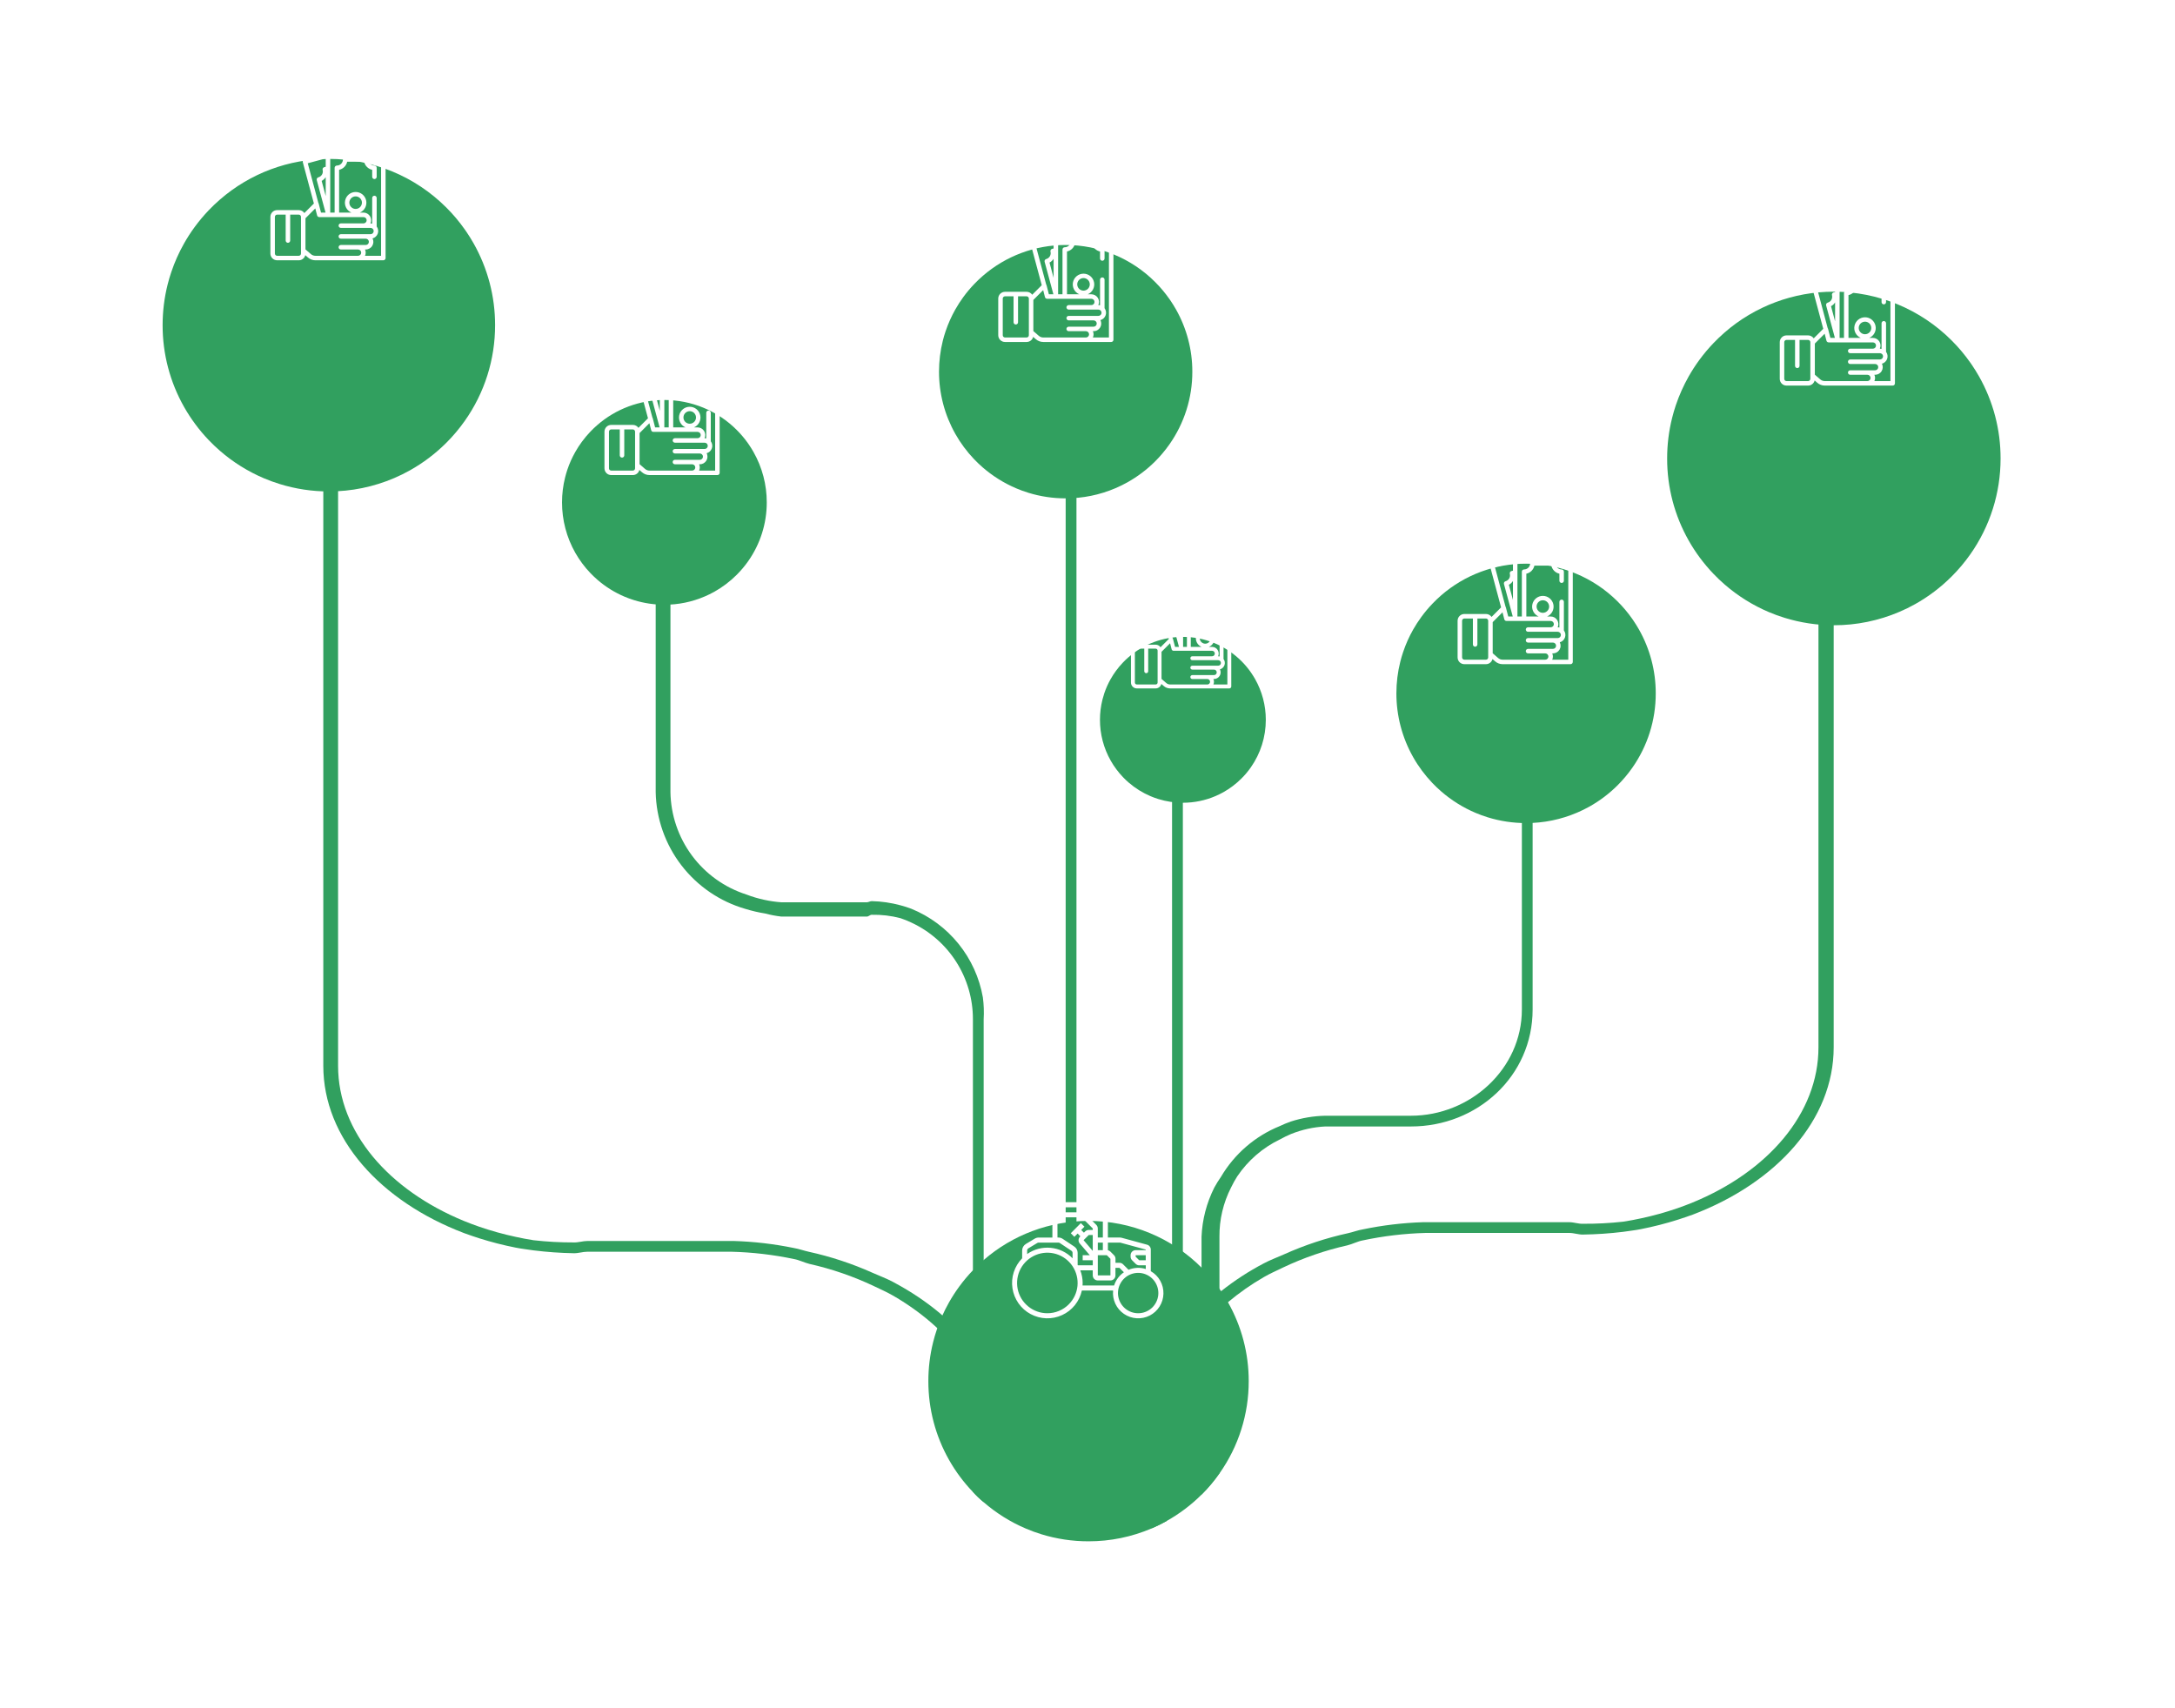 <svg width="107" height="84" viewBox="0 0 107 84" fill="none" xmlns="http://www.w3.org/2000/svg">
<g filter="url(#filter0_d)">
<path d="M52.957 15.725H52.426V59.094H52.957V15.725Z" fill="#31A05F"/>
</g>
<g filter="url(#filter1_d)">
<path d="M58.191 33.532H57.66V61.783H58.191V33.532Z" fill="#31A05F"/>
</g>
<path d="M58.077 34.199C58.363 34.199 58.638 34.086 58.84 33.883C59.042 33.681 59.156 33.407 59.156 33.12C59.156 32.834 59.042 32.56 58.84 32.358C58.638 32.156 58.363 32.042 58.077 32.042C57.791 32.042 57.517 32.156 57.315 32.358C57.113 32.56 56.999 32.835 56.999 33.12C56.999 33.262 57.027 33.402 57.081 33.533C57.135 33.664 57.215 33.783 57.315 33.883C57.415 33.983 57.534 34.063 57.665 34.117C57.795 34.171 57.936 34.199 58.077 34.199V34.199Z" fill="#31A05F"/>
<g filter="url(#filter2_d)">
<path d="M49.449 66.922V69.493C49.207 69.414 48.965 69.324 48.722 69.222V66.922C48.722 64.163 46.88 61.693 44.147 60.04C44.074 59.996 44.001 59.952 43.925 59.91C43.642 59.746 43.293 59.589 42.986 59.444C41.975 58.965 40.913 58.6 39.822 58.355C39.577 58.296 39.316 58.161 39.069 58.117C38.05 57.902 37.014 57.781 35.973 57.755H28.9C28.672 57.755 28.447 57.835 28.225 57.829C27.565 57.817 26.906 57.771 26.251 57.689C25.952 57.642 25.66 57.613 25.367 57.553C24.762 57.434 24.165 57.281 23.577 57.095C23.329 57.012 23.073 56.932 22.832 56.84C18.721 55.276 15.905 52.177 15.905 48.61V18.601L16.632 18.249V48.611C16.632 51.874 19.137 54.728 22.827 56.243C23.068 56.343 23.32 56.435 23.57 56.523C24.157 56.725 24.756 56.893 25.364 57.023C25.653 57.088 25.951 57.143 26.25 57.19C26.905 57.264 27.565 57.3 28.224 57.298C28.449 57.307 28.675 57.227 28.899 57.227H36.103C37.095 57.257 38.082 57.373 39.054 57.572C39.305 57.614 39.549 57.705 39.793 57.758C40.872 57.995 41.923 58.342 42.931 58.794C43.233 58.928 43.635 59.082 43.922 59.235C44.055 59.305 44.182 59.376 44.311 59.45C47.386 61.195 49.449 63.902 49.449 66.922Z" fill="#31A05F"/>
</g>
<g filter="url(#filter3_d)">
<path d="M90.209 20.89V47.699C90.209 51.266 87.39 54.364 83.279 55.929C83.037 56.021 82.776 56.101 82.529 56.184C81.941 56.37 81.344 56.522 80.739 56.641C80.445 56.702 80.154 56.73 79.855 56.776C79.2 56.857 78.541 56.901 77.881 56.911C77.66 56.918 77.435 56.831 77.206 56.831H70.135C69.093 56.859 68.057 56.982 67.038 57.199C66.791 57.243 66.53 57.383 66.286 57.441C65.194 57.687 64.133 58.052 63.122 58.531C62.816 58.678 62.468 58.834 62.185 58.998C61.558 59.359 60.964 59.774 60.41 60.239C58.557 61.803 57.394 63.816 57.394 66.01V71.001C57.152 71.137 56.902 71.259 56.645 71.366V66.01C56.645 63.596 57.969 61.381 60.069 59.698C60.728 59.174 61.436 58.713 62.182 58.323C62.468 58.17 62.872 58.016 63.174 57.882C64.181 57.429 65.233 57.082 66.311 56.845C66.556 56.792 66.8 56.696 67.051 56.655C68.023 56.453 69.01 56.335 70.002 56.303H77.206C77.43 56.303 77.656 56.391 77.881 56.38C78.54 56.384 79.2 56.35 79.855 56.277C80.154 56.23 80.451 56.176 80.741 56.111C81.348 55.981 81.947 55.815 82.534 55.612C82.785 55.524 83.03 55.432 83.271 55.333C86.962 53.817 89.46 50.963 89.46 47.701V20.89H90.209Z" fill="#31A05F"/>
</g>
<g filter="url(#filter4_d)">
<path d="M75.398 31.586V45.841C75.398 49.113 72.683 51.594 69.411 51.594H65.198C64.619 51.623 64.05 51.749 63.513 51.965C63.331 52.041 63.154 52.127 62.982 52.223C62.125 52.633 61.394 53.264 60.864 54.053C60.754 54.226 60.654 54.407 60.565 54.592C60.181 55.343 59.983 56.175 59.991 57.017V68.651C59.73 69.028 59.435 69.38 59.11 69.702V57.018C59.144 56.178 59.358 55.355 59.736 54.604C59.835 54.422 59.944 54.245 60.063 54.076C60.727 52.948 61.743 52.069 62.955 51.577C63.133 51.492 63.314 51.417 63.499 51.352C64.048 51.174 64.62 51.078 65.197 51.066H69.41C72.331 51.066 74.869 48.764 74.869 45.842V31.586H75.398Z" fill="#31A05F"/>
</g>
<path d="M76.148 31.362C76.148 31.648 76.034 31.922 75.832 32.124C75.63 32.327 75.356 32.44 75.07 32.44C74.928 32.44 74.788 32.412 74.657 32.358C74.526 32.304 74.407 32.224 74.307 32.124C74.207 32.024 74.127 31.905 74.073 31.775C74.019 31.644 73.991 31.503 73.991 31.362C73.991 31.22 74.019 31.08 74.073 30.949C74.127 30.818 74.207 30.699 74.307 30.599C74.407 30.499 74.526 30.42 74.657 30.365C74.788 30.311 74.928 30.283 75.07 30.283C75.211 30.283 75.352 30.311 75.483 30.365C75.613 30.42 75.732 30.499 75.832 30.599C75.933 30.699 76.012 30.818 76.066 30.949C76.12 31.08 76.148 31.22 76.148 31.362V31.362Z" fill="#31A05F"/>
<g filter="url(#filter5_d)">
<path d="M48.392 46.319V70.075C48.201 69.922 48.024 69.753 47.863 69.569V46.319C47.865 45.318 47.579 44.337 47.04 43.493C46.502 42.65 45.732 41.978 44.823 41.559C44.653 41.478 44.479 41.408 44.301 41.349C43.84 41.227 43.364 41.171 42.887 41.181C42.806 41.177 42.729 41.269 42.648 41.269H38.435C38.167 41.238 37.903 41.187 37.642 41.118C37.315 41.066 36.991 40.99 36.674 40.893C35.42 40.532 34.315 39.779 33.52 38.745C32.725 37.71 32.282 36.448 32.257 35.144V21.242H32.983V35.145C33 36.27 33.37 37.362 34.04 38.266C34.711 39.171 35.648 39.841 36.72 40.184C37.007 40.295 37.303 40.382 37.604 40.446C37.877 40.506 38.154 40.546 38.433 40.566H42.646C42.727 40.566 42.808 40.508 42.889 40.51C43.367 40.521 43.843 40.59 44.305 40.716C44.484 40.763 44.661 40.819 44.833 40.885C45.741 41.255 46.541 41.848 47.156 42.611C47.772 43.374 48.184 44.28 48.353 45.245C48.4 45.601 48.413 45.961 48.392 46.319V46.319Z" fill="#31A05F"/>
</g>
<path d="M31.722 20.995C31.722 21.281 31.835 21.556 32.038 21.758C32.24 21.96 32.514 22.074 32.8 22.074C32.942 22.074 33.082 22.046 33.213 21.992C33.344 21.938 33.463 21.858 33.563 21.758C33.663 21.658 33.742 21.539 33.797 21.408C33.851 21.277 33.879 21.137 33.879 20.995C33.879 20.854 33.851 20.713 33.797 20.582C33.742 20.451 33.663 20.333 33.563 20.232C33.463 20.132 33.344 20.053 33.213 19.999C33.082 19.944 32.942 19.916 32.8 19.916C32.658 19.916 32.518 19.945 32.387 19.999C32.256 20.053 32.138 20.132 32.037 20.233C31.937 20.333 31.858 20.452 31.804 20.582C31.75 20.713 31.722 20.854 31.722 20.995V20.995Z" fill="#31A05F"/>
<g filter="url(#filter6_d)">
<path d="M61.431 64.12C61.434 65.741 60.934 67.324 60 68.65C59.736 69.025 59.439 69.377 59.114 69.701C58.603 70.211 58.023 70.648 57.393 71.001C57.153 71.136 56.906 71.257 56.653 71.366C55.673 71.786 54.617 72.001 53.551 72C52.761 72.001 51.975 71.883 51.22 71.65C50.969 71.572 50.721 71.482 50.48 71.379C49.719 71.057 49.014 70.617 48.39 70.075C48.205 69.915 48.028 69.746 47.859 69.569C47.631 69.331 47.418 69.079 47.222 68.815C47.028 68.555 46.851 68.282 46.691 68C46.02 66.817 45.669 65.48 45.671 64.121C45.67 63.472 45.75 62.827 45.907 62.198C45.957 61.997 46.015 61.8 46.08 61.607C46.239 61.136 46.441 60.681 46.686 60.249C46.839 59.978 47.008 59.717 47.192 59.466C47.397 59.187 47.619 58.922 47.859 58.672C48.028 58.495 48.205 58.327 48.39 58.165C49.821 56.921 51.655 56.238 53.551 56.24C54.584 56.239 55.607 56.441 56.562 56.836C57.516 57.23 58.384 57.809 59.114 58.54C59.439 58.864 59.736 59.215 60 59.591C60.025 59.627 60.05 59.663 60.074 59.699C60.193 59.875 60.306 60.055 60.41 60.24C61.081 61.423 61.433 62.76 61.431 64.12V64.12Z" fill="#31A05F"/>
</g>
<g filter="url(#filter7_d)">
<path d="M24.356 12.178C24.358 13.861 23.84 15.504 22.87 16.879C22.596 17.269 22.289 17.634 21.951 17.97C21.42 18.499 20.82 18.953 20.165 19.32C19.916 19.459 19.66 19.586 19.397 19.698C18.38 20.134 17.285 20.358 16.178 20.357C15.358 20.357 14.542 20.235 13.759 19.992C13.498 19.912 13.241 19.818 12.99 19.712C12.201 19.377 11.469 18.921 10.822 18.359C10.63 18.192 10.446 18.017 10.27 17.833C10.034 17.587 9.813 17.325 9.61 17.051C9.409 16.78 9.224 16.498 9.058 16.205C8.362 14.977 7.998 13.59 8 12.178C8 11.506 8.082 10.835 8.245 10.183C8.297 9.975 8.357 9.771 8.425 9.57C8.589 9.081 8.8 8.609 9.053 8.161C9.212 7.88 9.387 7.608 9.578 7.348C9.791 7.058 10.022 6.783 10.27 6.523C10.447 6.339 10.63 6.164 10.822 5.998C12.307 4.707 14.21 3.997 16.178 4C17.25 3.999 18.312 4.209 19.302 4.618C20.293 5.028 21.193 5.629 21.951 6.386C22.289 6.722 22.596 7.087 22.87 7.477C22.896 7.514 22.922 7.552 22.948 7.589C23.072 7.771 23.188 7.959 23.297 8.151C23.993 9.379 24.358 10.767 24.356 12.178V12.178Z" fill="#31A05F"/>
</g>
<g filter="url(#filter8_d)">
<path d="M98.419 18.737C98.421 20.425 97.901 22.072 96.929 23.451C96.654 23.842 96.346 24.208 96.007 24.545C95.475 25.076 94.873 25.532 94.217 25.899C93.967 26.039 93.71 26.166 93.446 26.278C92.426 26.715 91.328 26.94 90.218 26.939C89.395 26.939 88.578 26.816 87.792 26.573C87.53 26.493 87.273 26.399 87.021 26.292C86.229 25.956 85.495 25.498 84.846 24.935C84.653 24.768 84.469 24.592 84.293 24.408C84.056 24.161 83.835 23.898 83.63 23.623C83.428 23.352 83.244 23.069 83.077 22.774C82.379 21.543 82.013 20.152 82.016 18.736C82.015 18.061 82.098 17.389 82.262 16.735C82.314 16.526 82.374 16.321 82.442 16.118C82.607 15.629 82.818 15.156 83.072 14.706C83.231 14.424 83.407 14.152 83.599 13.89C83.811 13.6 84.043 13.324 84.293 13.063C84.469 12.879 84.653 12.703 84.846 12.535C86.335 11.24 88.243 10.529 90.217 10.531C91.292 10.53 92.357 10.741 93.35 11.151C94.344 11.562 95.247 12.165 96.007 12.925C96.346 13.262 96.654 13.628 96.929 14.019C96.955 14.056 96.981 14.093 97.007 14.131C97.131 14.314 97.248 14.502 97.357 14.694C98.056 15.927 98.422 17.32 98.419 18.737Z" fill="#31A05F"/>
</g>
<g filter="url(#filter9_d)">
<path d="M81.455 30.292C81.457 31.605 81.052 32.885 80.296 33.958C80.082 34.262 79.843 34.547 79.579 34.81C79.165 35.223 78.697 35.577 78.186 35.863C77.992 35.971 77.792 36.069 77.587 36.156C76.793 36.496 75.939 36.671 75.075 36.67C74.436 36.67 73.799 36.575 73.188 36.386C72.985 36.323 72.785 36.25 72.589 36.167C71.973 35.906 71.403 35.549 70.897 35.11C70.748 34.98 70.604 34.844 70.467 34.7C70.283 34.507 70.111 34.303 69.952 34.089C69.795 33.878 69.651 33.658 69.522 33.429C68.979 32.471 68.695 31.389 68.696 30.289C68.696 29.764 68.76 29.242 68.888 28.733C68.928 28.571 68.975 28.412 69.028 28.255C69.156 27.874 69.32 27.506 69.518 27.156C69.642 26.937 69.78 26.725 69.929 26.522C70.095 26.296 70.275 26.081 70.469 25.879C70.606 25.736 70.749 25.599 70.899 25.468C72.058 24.461 73.542 23.907 75.077 23.91C75.913 23.908 76.741 24.072 77.514 24.392C78.287 24.711 78.989 25.18 79.581 25.771C79.844 26.033 80.084 26.318 80.297 26.622C80.317 26.652 80.338 26.681 80.357 26.71C80.454 26.852 80.545 26.999 80.63 27.148C81.173 28.107 81.457 29.19 81.455 30.292Z" fill="#31A05F"/>
</g>
<g filter="url(#filter10_d)">
<path d="M62.272 31.59C62.273 32.43 62.014 33.249 61.531 33.935C61.394 34.13 61.241 34.312 61.072 34.479C60.808 34.743 60.508 34.97 60.182 35.153C60.057 35.222 59.929 35.285 59.799 35.341C59.291 35.559 58.745 35.67 58.193 35.67C57.783 35.67 57.377 35.609 56.986 35.488C56.856 35.448 56.728 35.401 56.603 35.348C56.209 35.181 55.844 34.953 55.521 34.673C55.425 34.59 55.334 34.503 55.246 34.411C55.128 34.288 55.018 34.157 54.917 34.021C54.816 33.886 54.724 33.745 54.642 33.599C54.294 32.986 54.112 32.294 54.113 31.59C54.113 31.255 54.154 30.92 54.236 30.595C54.262 30.491 54.292 30.389 54.325 30.289C54.407 30.045 54.512 29.81 54.639 29.586C54.718 29.446 54.806 29.31 54.901 29.181C55.007 29.036 55.122 28.899 55.246 28.77C55.333 28.678 55.425 28.591 55.521 28.508C56.262 27.864 57.21 27.51 58.192 27.511C58.726 27.511 59.256 27.615 59.75 27.82C60.244 28.024 60.693 28.324 61.072 28.702C61.24 28.869 61.393 29.051 61.53 29.246C61.543 29.264 61.556 29.283 61.568 29.302C61.63 29.392 61.688 29.486 61.743 29.582C62.09 30.194 62.273 30.886 62.272 31.59V31.59Z" fill="#31A05F"/>
</g>
<g filter="url(#filter11_d)">
<path d="M37.721 20.894C37.723 21.93 37.403 22.941 36.806 23.789C36.637 24.029 36.448 24.253 36.24 24.46C35.913 24.786 35.544 25.066 35.141 25.292C34.987 25.378 34.829 25.455 34.667 25.524C34.041 25.793 33.366 25.931 32.685 25.93C32.18 25.93 31.678 25.854 31.195 25.705C31.035 25.656 30.877 25.598 30.722 25.532C30.236 25.326 29.786 25.045 29.387 24.699C29.27 24.597 29.157 24.489 29.048 24.376C28.902 24.225 28.766 24.064 28.641 23.895C28.517 23.728 28.404 23.554 28.301 23.374C27.873 22.618 27.648 21.763 27.649 20.894C27.649 20.48 27.7 20.067 27.801 19.666C27.833 19.537 27.87 19.412 27.911 19.288C28.012 18.987 28.142 18.697 28.298 18.421C28.396 18.247 28.503 18.08 28.621 17.92C28.752 17.741 28.894 17.572 29.047 17.412C29.155 17.299 29.268 17.191 29.387 17.089C30.301 16.294 31.473 15.858 32.685 15.859C33.345 15.858 33.999 15.988 34.609 16.24C35.219 16.492 35.773 16.862 36.24 17.329C36.448 17.536 36.637 17.76 36.806 18C36.822 18.023 36.838 18.046 36.853 18.069C36.929 18.181 37.001 18.297 37.068 18.415C37.497 19.171 37.722 20.025 37.721 20.894V20.894Z" fill="#31A05F"/>
</g>
<g filter="url(#filter12_d)">
<path d="M58.657 14.469C58.659 15.751 58.264 17.002 57.525 18.05C57.316 18.346 57.082 18.624 56.825 18.881C56.421 19.283 55.963 19.629 55.465 19.908C55.275 20.014 55.079 20.11 54.879 20.196C54.104 20.528 53.27 20.698 52.426 20.697C51.801 20.698 51.18 20.605 50.583 20.42C50.384 20.359 50.189 20.287 49.998 20.206C49.396 19.951 48.839 19.603 48.345 19.175C48.199 19.048 48.059 18.915 47.925 18.775C47.745 18.587 47.577 18.388 47.422 18.179C47.269 17.972 47.128 17.757 47.002 17.533C46.472 16.598 46.194 15.541 46.195 14.465C46.195 13.953 46.258 13.442 46.382 12.945C46.421 12.787 46.467 12.631 46.519 12.478C46.645 12.105 46.805 11.746 46.998 11.404C47.119 11.19 47.253 10.983 47.398 10.785C47.56 10.564 47.737 10.354 47.926 10.157C48.06 10.017 48.2 9.883 48.347 9.756C49.478 8.773 50.927 8.232 52.426 8.234C53.243 8.233 54.052 8.394 54.807 8.706C55.562 9.018 56.248 9.476 56.825 10.054C57.082 10.31 57.316 10.588 57.525 10.885C57.545 10.913 57.564 10.941 57.584 10.97C57.678 11.109 57.767 11.252 57.85 11.398C58.381 12.334 58.659 13.393 58.657 14.469V14.469Z" fill="#31A05F"/>
</g>
<path d="M18.935 7.169C18.914 7.149 18.887 7.137 18.858 7.137H16.135C16.106 7.137 16.078 7.149 16.057 7.169C16.036 7.19 16.024 7.218 16.024 7.247V7.564L14.975 7.845C14.961 7.849 14.948 7.856 14.937 7.864C14.925 7.873 14.915 7.884 14.908 7.897C14.901 7.909 14.896 7.923 14.894 7.938C14.892 7.952 14.893 7.967 14.897 7.981L15.442 10.01L14.973 10.48C14.942 10.435 14.901 10.399 14.854 10.373C14.806 10.348 14.752 10.335 14.698 10.335H13.634C13.546 10.335 13.461 10.37 13.399 10.432C13.337 10.495 13.302 10.579 13.302 10.668V12.472C13.302 12.56 13.337 12.644 13.399 12.706C13.461 12.768 13.546 12.803 13.634 12.804H14.696C14.77 12.804 14.842 12.779 14.901 12.733C14.96 12.688 15.001 12.624 15.019 12.552L15.15 12.666C15.252 12.755 15.382 12.804 15.517 12.804H18.858C18.887 12.804 18.915 12.792 18.936 12.771C18.957 12.751 18.969 12.722 18.969 12.693V7.247C18.968 7.233 18.965 7.218 18.959 7.205C18.954 7.191 18.945 7.179 18.935 7.169V7.169ZM14.807 12.472C14.807 12.501 14.795 12.529 14.775 12.55C14.754 12.571 14.726 12.582 14.696 12.582H13.634C13.604 12.582 13.576 12.571 13.556 12.55C13.535 12.529 13.523 12.501 13.523 12.472V10.668C13.523 10.638 13.535 10.61 13.556 10.589C13.576 10.569 13.604 10.557 13.634 10.557H14.054V11.833C14.054 11.862 14.066 11.89 14.087 11.911C14.107 11.932 14.136 11.943 14.165 11.943C14.194 11.943 14.222 11.932 14.243 11.911C14.264 11.89 14.276 11.862 14.276 11.833V10.557H14.696C14.726 10.557 14.754 10.569 14.775 10.589C14.795 10.61 14.807 10.638 14.807 10.668V12.472ZM15.14 8.031L16.024 7.793V8.204L15.95 8.223C15.936 8.227 15.923 8.233 15.912 8.242C15.9 8.251 15.89 8.262 15.883 8.274C15.876 8.287 15.871 8.301 15.869 8.315C15.867 8.33 15.868 8.344 15.872 8.358C15.892 8.435 15.882 8.516 15.842 8.584C15.803 8.653 15.738 8.703 15.661 8.723C15.647 8.727 15.634 8.734 15.622 8.743C15.611 8.752 15.601 8.763 15.594 8.775C15.587 8.788 15.582 8.802 15.58 8.816C15.578 8.831 15.579 8.845 15.583 8.859L16.015 10.457H15.792L15.677 10.009C15.673 9.995 15.667 9.982 15.659 9.971L15.14 8.031ZM16.024 8.711V9.645L15.824 8.898C15.906 8.855 15.976 8.79 16.024 8.711V8.711ZM17.614 12.582H15.517C15.435 12.582 15.357 12.553 15.296 12.5L15.028 12.267V10.736L15.511 10.253L15.6 10.595C15.606 10.619 15.619 10.64 15.639 10.655C15.658 10.671 15.682 10.679 15.707 10.679H17.883C17.924 10.679 17.963 10.695 17.992 10.724C18.021 10.753 18.038 10.793 18.038 10.834C18.038 10.875 18.021 10.914 17.992 10.943C17.963 10.972 17.924 10.989 17.883 10.989H16.767C16.738 10.989 16.71 11 16.689 11.021C16.668 11.042 16.657 11.07 16.657 11.099C16.657 11.129 16.668 11.157 16.689 11.178C16.71 11.198 16.738 11.21 16.767 11.21H18.229C18.27 11.21 18.309 11.226 18.338 11.255C18.367 11.284 18.384 11.324 18.384 11.365C18.384 11.406 18.367 11.445 18.338 11.475C18.309 11.504 18.27 11.52 18.229 11.52H16.767C16.738 11.52 16.71 11.531 16.689 11.552C16.668 11.573 16.657 11.601 16.657 11.63C16.657 11.66 16.668 11.688 16.689 11.709C16.71 11.729 16.738 11.741 16.767 11.741H17.992C18.033 11.741 18.073 11.758 18.102 11.787C18.131 11.816 18.147 11.855 18.147 11.896C18.147 11.937 18.131 11.977 18.102 12.006C18.073 12.035 18.033 12.051 17.992 12.051H16.767C16.738 12.051 16.71 12.063 16.689 12.084C16.668 12.104 16.657 12.132 16.657 12.162C16.657 12.191 16.668 12.219 16.689 12.24C16.71 12.261 16.738 12.272 16.767 12.272H17.614C17.655 12.272 17.695 12.289 17.724 12.318C17.753 12.347 17.769 12.386 17.769 12.427C17.769 12.469 17.753 12.508 17.724 12.537C17.695 12.566 17.655 12.582 17.614 12.582V12.582ZM18.747 12.582H17.957C17.98 12.534 17.991 12.481 17.991 12.427C17.991 12.374 17.98 12.321 17.957 12.272H17.992C18.056 12.273 18.119 12.256 18.175 12.225C18.232 12.194 18.279 12.149 18.312 12.094C18.346 12.039 18.365 11.977 18.368 11.913C18.371 11.849 18.357 11.785 18.328 11.728C18.387 11.711 18.442 11.681 18.486 11.639C18.531 11.598 18.565 11.546 18.585 11.488C18.605 11.43 18.61 11.368 18.601 11.307C18.591 11.247 18.567 11.19 18.531 11.141V9.738C18.531 9.709 18.519 9.681 18.498 9.66C18.478 9.639 18.45 9.627 18.42 9.627C18.391 9.627 18.363 9.639 18.342 9.66C18.321 9.681 18.31 9.709 18.31 9.738V10.998C18.283 10.992 18.256 10.989 18.229 10.989H18.225C18.251 10.931 18.263 10.868 18.258 10.806C18.253 10.743 18.233 10.682 18.199 10.63C18.165 10.577 18.118 10.533 18.063 10.503C18.008 10.473 17.945 10.457 17.883 10.457H17.704C17.816 10.409 17.908 10.325 17.964 10.217C18.021 10.109 18.038 9.985 18.014 9.866C17.989 9.746 17.924 9.639 17.83 9.562C17.736 9.486 17.618 9.444 17.496 9.444C17.374 9.444 17.256 9.486 17.162 9.562C17.068 9.639 17.003 9.746 16.979 9.866C16.954 9.985 16.972 10.109 17.028 10.217C17.084 10.325 17.176 10.409 17.288 10.457H16.683V8.353C16.78 8.331 16.869 8.283 16.94 8.212C17.01 8.142 17.059 8.053 17.08 7.956H17.913C17.934 8.053 17.983 8.142 18.053 8.212C18.124 8.283 18.212 8.331 18.31 8.353V8.697C18.31 8.712 18.312 8.726 18.318 8.739C18.324 8.753 18.332 8.765 18.342 8.775C18.352 8.786 18.364 8.794 18.378 8.799C18.391 8.805 18.406 8.808 18.42 8.808C18.435 8.808 18.449 8.805 18.463 8.799C18.476 8.794 18.488 8.786 18.498 8.775C18.509 8.765 18.517 8.753 18.523 8.739C18.528 8.726 18.531 8.712 18.531 8.697V8.254C18.531 8.239 18.528 8.225 18.523 8.212C18.517 8.198 18.509 8.186 18.498 8.176C18.488 8.165 18.476 8.157 18.463 8.152C18.449 8.146 18.435 8.143 18.42 8.143C18.341 8.143 18.266 8.112 18.21 8.056C18.154 8 18.123 7.924 18.122 7.845C18.122 7.816 18.111 7.788 18.09 7.767C18.069 7.746 18.041 7.735 18.012 7.735H16.982C16.967 7.735 16.953 7.738 16.939 7.743C16.926 7.749 16.914 7.757 16.903 7.767C16.893 7.777 16.885 7.79 16.879 7.803C16.874 7.816 16.871 7.831 16.871 7.845C16.871 7.924 16.839 8 16.784 8.056C16.728 8.112 16.652 8.143 16.573 8.143C16.558 8.143 16.544 8.146 16.531 8.152C16.517 8.157 16.505 8.165 16.495 8.176C16.485 8.186 16.476 8.198 16.471 8.212C16.465 8.225 16.462 8.239 16.462 8.254V10.457H16.246V7.358H18.748L18.747 12.582ZM17.497 10.277C17.425 10.277 17.356 10.253 17.301 10.207C17.245 10.162 17.207 10.099 17.193 10.029C17.179 9.959 17.19 9.886 17.224 9.823C17.258 9.76 17.312 9.711 17.378 9.683C17.444 9.656 17.517 9.652 17.586 9.673C17.654 9.694 17.713 9.738 17.753 9.797C17.793 9.857 17.811 9.928 17.803 9.999C17.796 10.07 17.765 10.137 17.714 10.187C17.656 10.245 17.578 10.277 17.497 10.277Z" fill="white"/>
<path d="M60.544 28.957C60.527 28.939 60.503 28.928 60.477 28.928H58.106C58.081 28.928 58.056 28.938 58.038 28.956C58.02 28.974 58.01 28.998 58.01 29.024V29.3L57.096 29.545C57.071 29.551 57.05 29.567 57.037 29.589C57.025 29.611 57.021 29.637 57.027 29.662L57.502 31.429L57.093 31.838C57.067 31.8 57.031 31.768 56.989 31.746C56.948 31.724 56.901 31.712 56.854 31.712H55.927C55.85 31.712 55.776 31.743 55.722 31.797C55.668 31.852 55.638 31.925 55.638 32.002V33.574C55.638 33.65 55.668 33.724 55.722 33.778C55.777 33.832 55.85 33.863 55.927 33.863H56.852C56.917 33.863 56.98 33.841 57.031 33.801C57.081 33.762 57.118 33.706 57.133 33.643L57.248 33.743C57.336 33.821 57.45 33.863 57.567 33.863H60.477C60.502 33.863 60.527 33.853 60.545 33.835C60.563 33.817 60.573 33.792 60.573 33.767V29.024C60.573 29.011 60.57 28.998 60.565 28.987C60.56 28.975 60.553 28.964 60.544 28.956L60.544 28.957ZM56.949 33.574C56.949 33.6 56.939 33.624 56.921 33.642C56.903 33.66 56.878 33.67 56.853 33.67H55.927C55.902 33.67 55.877 33.66 55.859 33.642C55.841 33.624 55.831 33.6 55.831 33.574V32.003C55.831 31.977 55.841 31.953 55.859 31.935C55.877 31.917 55.902 31.907 55.927 31.907H56.293V33.018C56.293 33.043 56.303 33.068 56.322 33.086C56.34 33.104 56.364 33.114 56.39 33.114C56.415 33.114 56.44 33.104 56.458 33.086C56.476 33.068 56.486 33.043 56.486 33.018V31.907H56.853C56.878 31.907 56.903 31.917 56.921 31.935C56.939 31.953 56.949 31.977 56.949 32.003V33.574ZM57.239 29.706L58.009 29.5V29.858L57.945 29.875C57.92 29.881 57.899 29.897 57.886 29.919C57.874 29.941 57.87 29.967 57.877 29.992C57.894 30.058 57.885 30.129 57.85 30.189C57.816 30.248 57.759 30.292 57.692 30.31C57.668 30.316 57.647 30.332 57.634 30.354C57.621 30.376 57.618 30.402 57.624 30.427L58 31.819H57.807L57.706 31.429C57.703 31.417 57.698 31.405 57.69 31.395L57.239 29.706ZM58.009 30.299V31.112L57.833 30.461C57.906 30.424 57.966 30.368 58.009 30.299V30.299ZM59.395 33.67H57.567C57.496 33.67 57.428 33.645 57.375 33.598L57.142 33.395V32.062L57.563 31.641L57.639 31.94C57.645 31.96 57.657 31.979 57.674 31.992C57.691 32.005 57.711 32.012 57.733 32.012H59.628C59.664 32.012 59.698 32.026 59.723 32.052C59.748 32.077 59.763 32.111 59.763 32.147C59.763 32.183 59.748 32.217 59.723 32.243C59.698 32.268 59.664 32.282 59.628 32.282H58.656C58.631 32.282 58.606 32.292 58.588 32.31C58.57 32.329 58.56 32.353 58.56 32.379C58.56 32.404 58.57 32.429 58.588 32.447C58.606 32.465 58.631 32.475 58.656 32.475H59.929C59.965 32.475 59.999 32.489 60.025 32.515C60.05 32.54 60.064 32.574 60.064 32.61C60.064 32.646 60.05 32.68 60.025 32.706C59.999 32.731 59.965 32.745 59.929 32.745H58.657C58.631 32.745 58.606 32.755 58.588 32.773C58.57 32.791 58.56 32.816 58.56 32.842C58.56 32.867 58.57 32.892 58.588 32.91C58.606 32.928 58.631 32.938 58.657 32.938H59.723C59.759 32.938 59.794 32.952 59.819 32.977C59.844 33.003 59.858 33.037 59.858 33.073C59.858 33.109 59.844 33.143 59.819 33.168C59.794 33.194 59.759 33.208 59.723 33.208H58.657C58.631 33.208 58.606 33.218 58.588 33.236C58.57 33.254 58.56 33.279 58.56 33.304C58.56 33.33 58.57 33.355 58.588 33.373C58.606 33.391 58.631 33.401 58.657 33.401H59.395C59.431 33.401 59.465 33.415 59.49 33.44C59.516 33.466 59.53 33.5 59.53 33.536C59.53 33.572 59.516 33.606 59.49 33.631C59.465 33.657 59.431 33.671 59.395 33.671V33.67ZM60.381 33.67H59.693C59.712 33.628 59.722 33.582 59.722 33.535C59.722 33.489 59.712 33.443 59.693 33.401H59.722C59.778 33.401 59.833 33.386 59.882 33.359C59.931 33.332 59.972 33.293 60.002 33.245C60.031 33.198 60.048 33.143 60.05 33.087C60.053 33.032 60.041 32.976 60.016 32.926C60.067 32.912 60.114 32.885 60.153 32.849C60.192 32.812 60.221 32.767 60.239 32.717C60.256 32.666 60.261 32.612 60.253 32.56C60.245 32.507 60.224 32.457 60.192 32.415V31.193C60.192 31.168 60.182 31.143 60.164 31.125C60.145 31.107 60.121 31.097 60.095 31.097C60.07 31.097 60.045 31.107 60.027 31.125C60.009 31.143 59.999 31.168 59.999 31.193V32.29C59.976 32.285 59.952 32.283 59.929 32.283H59.926C59.948 32.233 59.958 32.178 59.954 32.123C59.95 32.069 59.932 32.016 59.902 31.97C59.873 31.924 59.832 31.886 59.784 31.86C59.736 31.834 59.682 31.82 59.627 31.82H59.472C59.57 31.778 59.65 31.704 59.699 31.61C59.748 31.516 59.763 31.408 59.742 31.305C59.721 31.201 59.664 31.107 59.582 31.04C59.5 30.973 59.397 30.937 59.291 30.937C59.185 30.937 59.082 30.973 59 31.04C58.918 31.107 58.861 31.201 58.84 31.305C58.819 31.408 58.834 31.516 58.883 31.61C58.932 31.704 59.012 31.778 59.11 31.82H58.581V29.987C58.666 29.968 58.744 29.925 58.805 29.864C58.866 29.803 58.909 29.726 58.927 29.641H59.652C59.671 29.726 59.714 29.803 59.775 29.864C59.836 29.925 59.913 29.968 59.998 29.987V30.287C59.998 30.312 60.008 30.337 60.026 30.355C60.044 30.373 60.069 30.383 60.095 30.383C60.12 30.383 60.145 30.373 60.163 30.355C60.181 30.337 60.191 30.312 60.191 30.287V29.901C60.191 29.875 60.181 29.851 60.163 29.832C60.145 29.814 60.12 29.804 60.095 29.804C60.026 29.804 59.96 29.777 59.911 29.728C59.863 29.68 59.835 29.614 59.835 29.545C59.835 29.532 59.833 29.52 59.828 29.508C59.823 29.496 59.816 29.486 59.807 29.477C59.798 29.468 59.788 29.461 59.776 29.456C59.764 29.451 59.752 29.449 59.739 29.449H58.843C58.83 29.449 58.818 29.451 58.806 29.456C58.794 29.461 58.784 29.468 58.775 29.477C58.766 29.486 58.759 29.496 58.754 29.508C58.749 29.52 58.747 29.532 58.747 29.545C58.746 29.614 58.719 29.68 58.67 29.728C58.622 29.777 58.556 29.804 58.487 29.804C58.462 29.804 58.437 29.814 58.419 29.832C58.401 29.851 58.391 29.875 58.391 29.901V31.819H58.203V29.119H60.381V33.67ZM59.292 31.663C59.23 31.663 59.17 31.641 59.122 31.602C59.073 31.562 59.04 31.508 59.028 31.447C59.016 31.386 59.025 31.322 59.055 31.267C59.084 31.212 59.132 31.169 59.189 31.145C59.247 31.122 59.31 31.119 59.37 31.137C59.43 31.155 59.481 31.193 59.516 31.245C59.55 31.297 59.566 31.359 59.559 31.421C59.553 31.483 59.526 31.54 59.482 31.584C59.431 31.635 59.363 31.663 59.292 31.663L59.292 31.663Z" fill="white"/>
<path d="M93.189 13.332C93.168 13.312 93.141 13.301 93.112 13.3H90.389C90.36 13.3 90.332 13.312 90.311 13.333C90.29 13.353 90.278 13.382 90.278 13.411V13.728L89.229 14.009C89.215 14.012 89.202 14.019 89.19 14.028C89.179 14.037 89.169 14.048 89.162 14.06C89.155 14.073 89.15 14.087 89.148 14.101C89.146 14.116 89.147 14.13 89.151 14.144L89.696 16.174L89.227 16.643C89.196 16.599 89.155 16.562 89.107 16.537C89.06 16.511 89.007 16.498 88.952 16.498H87.888C87.799 16.498 87.715 16.533 87.653 16.596C87.591 16.658 87.556 16.743 87.556 16.831V18.635C87.556 18.723 87.591 18.807 87.653 18.87C87.715 18.932 87.8 18.967 87.888 18.967H88.95C89.024 18.967 89.096 18.942 89.155 18.897C89.213 18.851 89.255 18.787 89.273 18.715L89.404 18.83C89.506 18.918 89.636 18.967 89.771 18.967H93.112C93.141 18.967 93.169 18.955 93.19 18.935C93.211 18.914 93.222 18.886 93.222 18.856V13.411C93.222 13.396 93.219 13.382 93.213 13.368C93.208 13.355 93.199 13.343 93.189 13.332V13.332ZM89.061 18.635C89.061 18.664 89.049 18.692 89.028 18.713C89.008 18.734 88.98 18.746 88.95 18.746H87.888C87.858 18.746 87.83 18.734 87.809 18.713C87.789 18.692 87.777 18.664 87.777 18.635V16.831C87.777 16.802 87.789 16.774 87.809 16.753C87.83 16.732 87.858 16.72 87.888 16.72H88.308V17.996C88.308 18.026 88.32 18.054 88.341 18.074C88.361 18.095 88.389 18.107 88.419 18.107C88.448 18.107 88.476 18.095 88.497 18.074C88.518 18.054 88.529 18.026 88.529 17.996V16.72H88.95C88.98 16.72 89.008 16.732 89.028 16.753C89.049 16.774 89.061 16.802 89.061 16.831V18.635ZM89.394 14.194L90.278 13.957V14.368L90.204 14.386C90.19 14.39 90.177 14.396 90.165 14.405C90.154 14.414 90.144 14.425 90.137 14.438C90.13 14.45 90.125 14.464 90.123 14.479C90.121 14.493 90.122 14.508 90.126 14.522C90.146 14.598 90.135 14.679 90.096 14.748C90.056 14.816 89.991 14.866 89.915 14.887C89.901 14.891 89.888 14.897 89.876 14.906C89.865 14.915 89.855 14.926 89.848 14.939C89.841 14.951 89.836 14.965 89.834 14.98C89.832 14.994 89.833 15.009 89.837 15.023L90.268 16.62H90.046L89.931 16.173C89.927 16.159 89.921 16.145 89.912 16.134L89.394 14.194ZM90.278 14.874V15.808L90.078 15.061C90.16 15.018 90.23 14.954 90.278 14.874V14.874ZM91.868 18.746H89.771C89.689 18.746 89.611 18.716 89.55 18.663L89.282 18.43V16.899L89.765 16.416L89.853 16.759C89.859 16.783 89.873 16.804 89.893 16.819C89.912 16.834 89.936 16.842 89.961 16.842H92.136C92.178 16.842 92.217 16.858 92.246 16.887C92.275 16.917 92.291 16.956 92.291 16.997C92.291 17.038 92.275 17.078 92.246 17.107C92.217 17.136 92.178 17.152 92.136 17.152H91.021C90.992 17.152 90.964 17.164 90.943 17.184C90.922 17.205 90.911 17.233 90.911 17.263C90.911 17.292 90.922 17.32 90.943 17.341C90.964 17.362 90.992 17.373 91.021 17.373H92.483C92.524 17.373 92.563 17.39 92.592 17.419C92.621 17.448 92.638 17.487 92.638 17.528C92.638 17.569 92.621 17.609 92.592 17.638C92.563 17.667 92.524 17.683 92.483 17.683H91.021C90.992 17.683 90.964 17.695 90.943 17.716C90.922 17.736 90.911 17.765 90.911 17.794C90.911 17.823 90.922 17.851 90.943 17.872C90.964 17.893 90.992 17.905 91.021 17.905H92.246C92.287 17.905 92.326 17.921 92.356 17.95C92.385 17.979 92.401 18.018 92.401 18.059C92.401 18.101 92.385 18.14 92.356 18.169C92.326 18.198 92.287 18.215 92.246 18.215H91.021C90.992 18.215 90.964 18.226 90.943 18.247C90.922 18.268 90.911 18.296 90.911 18.325C90.911 18.355 90.922 18.383 90.943 18.403C90.964 18.424 90.992 18.436 91.021 18.436H91.868C91.909 18.436 91.948 18.452 91.978 18.481C92.007 18.51 92.023 18.55 92.023 18.591C92.023 18.632 92.007 18.671 91.978 18.7C91.948 18.729 91.909 18.746 91.868 18.746V18.746ZM93.001 18.746H92.211C92.234 18.697 92.245 18.644 92.245 18.591C92.245 18.537 92.234 18.485 92.211 18.436H92.246C92.31 18.436 92.373 18.419 92.429 18.388C92.485 18.357 92.533 18.312 92.566 18.257C92.6 18.203 92.619 18.14 92.622 18.076C92.625 18.012 92.611 17.948 92.582 17.891C92.641 17.875 92.696 17.845 92.74 17.803C92.785 17.761 92.819 17.709 92.839 17.651C92.859 17.593 92.864 17.531 92.855 17.471C92.845 17.41 92.821 17.353 92.785 17.304V15.902C92.785 15.872 92.773 15.844 92.752 15.823C92.732 15.803 92.704 15.791 92.674 15.791C92.645 15.791 92.617 15.803 92.596 15.823C92.575 15.844 92.564 15.872 92.564 15.902V17.161C92.537 17.155 92.51 17.152 92.483 17.152H92.479C92.505 17.095 92.516 17.032 92.512 16.969C92.507 16.906 92.487 16.846 92.453 16.793C92.419 16.74 92.372 16.697 92.317 16.667C92.261 16.637 92.2 16.621 92.136 16.621H91.958C92.07 16.573 92.162 16.488 92.218 16.38C92.275 16.272 92.292 16.148 92.267 16.029C92.243 15.91 92.178 15.803 92.084 15.726C91.99 15.649 91.872 15.607 91.75 15.607C91.628 15.607 91.51 15.649 91.416 15.726C91.322 15.803 91.257 15.91 91.233 16.029C91.208 16.148 91.225 16.272 91.282 16.38C91.338 16.488 91.43 16.573 91.542 16.621H90.937V14.516C91.034 14.495 91.123 14.446 91.194 14.376C91.264 14.306 91.313 14.216 91.334 14.119H92.167C92.188 14.216 92.237 14.306 92.307 14.376C92.377 14.446 92.466 14.495 92.564 14.516V14.861C92.564 14.875 92.566 14.889 92.572 14.903C92.578 14.916 92.586 14.928 92.596 14.939C92.606 14.949 92.618 14.957 92.632 14.963C92.645 14.968 92.66 14.971 92.674 14.971C92.689 14.971 92.703 14.968 92.717 14.963C92.73 14.957 92.742 14.949 92.752 14.939C92.763 14.928 92.771 14.916 92.776 14.903C92.782 14.889 92.785 14.875 92.785 14.861V14.417C92.785 14.403 92.782 14.388 92.776 14.375C92.771 14.361 92.763 14.349 92.752 14.339C92.742 14.329 92.73 14.321 92.717 14.315C92.703 14.309 92.689 14.307 92.674 14.307C92.595 14.306 92.52 14.275 92.464 14.219C92.408 14.163 92.376 14.088 92.376 14.009C92.376 13.979 92.365 13.951 92.344 13.931C92.323 13.91 92.295 13.898 92.266 13.898H91.236C91.221 13.898 91.207 13.901 91.193 13.906C91.18 13.912 91.168 13.92 91.157 13.931C91.147 13.941 91.139 13.953 91.133 13.966C91.128 13.98 91.125 13.994 91.125 14.009C91.125 14.088 91.093 14.163 91.037 14.219C90.982 14.275 90.906 14.306 90.827 14.307C90.812 14.307 90.798 14.309 90.785 14.315C90.771 14.321 90.759 14.329 90.749 14.339C90.738 14.349 90.73 14.361 90.725 14.375C90.719 14.388 90.716 14.403 90.716 14.417V16.62H90.5V13.522H93.001L93.001 18.746ZM91.751 16.441C91.679 16.441 91.61 16.416 91.555 16.371C91.499 16.326 91.461 16.262 91.447 16.192C91.433 16.122 91.444 16.049 91.478 15.986C91.511 15.923 91.566 15.874 91.632 15.847C91.698 15.819 91.771 15.816 91.84 15.836C91.908 15.857 91.967 15.901 92.007 15.96C92.047 16.02 92.064 16.091 92.057 16.163C92.05 16.234 92.019 16.3 91.968 16.351C91.91 16.408 91.832 16.441 91.751 16.441Z" fill="white"/>
<path d="M35.37 17.735C35.35 17.715 35.322 17.703 35.293 17.703H32.571C32.541 17.703 32.513 17.714 32.492 17.735C32.472 17.756 32.46 17.784 32.46 17.813V18.13L31.411 18.411C31.397 18.415 31.384 18.421 31.372 18.43C31.36 18.439 31.351 18.45 31.343 18.463C31.336 18.475 31.331 18.489 31.33 18.504C31.328 18.518 31.329 18.533 31.332 18.547L31.878 20.576L31.408 21.046C31.378 21.001 31.337 20.964 31.289 20.939C31.241 20.914 31.188 20.901 31.134 20.901H30.069C29.981 20.901 29.897 20.936 29.834 20.998C29.772 21.061 29.737 21.145 29.737 21.233V23.038C29.738 23.125 29.773 23.21 29.835 23.272C29.897 23.334 29.981 23.369 30.069 23.369H31.132C31.206 23.369 31.278 23.345 31.337 23.299C31.395 23.253 31.437 23.189 31.454 23.117L31.586 23.232C31.688 23.321 31.818 23.369 31.953 23.369H35.293C35.323 23.369 35.351 23.358 35.372 23.337C35.392 23.316 35.404 23.288 35.404 23.259V17.813C35.404 17.799 35.401 17.784 35.395 17.771C35.389 17.757 35.381 17.745 35.37 17.735V17.735ZM31.243 23.038C31.243 23.067 31.231 23.095 31.21 23.116C31.189 23.136 31.161 23.148 31.132 23.148H30.069C30.04 23.148 30.012 23.136 29.991 23.116C29.97 23.095 29.959 23.067 29.959 23.038V21.233C29.959 21.204 29.97 21.176 29.991 21.155C30.012 21.134 30.04 21.123 30.069 21.123H30.49V22.399C30.49 22.428 30.502 22.456 30.522 22.477C30.543 22.497 30.571 22.509 30.601 22.509C30.63 22.509 30.658 22.497 30.679 22.477C30.7 22.456 30.711 22.428 30.711 22.399V21.123H31.132C31.161 21.123 31.189 21.134 31.21 21.155C31.231 21.176 31.243 21.204 31.243 21.233V23.038ZM31.575 18.596L32.46 18.359V18.77L32.386 18.789C32.372 18.792 32.359 18.799 32.347 18.808C32.336 18.817 32.326 18.828 32.319 18.84C32.311 18.853 32.306 18.867 32.305 18.881C32.303 18.895 32.304 18.91 32.307 18.924C32.328 19 32.317 19.082 32.278 19.15C32.238 19.219 32.173 19.269 32.097 19.289C32.083 19.293 32.069 19.3 32.058 19.308C32.046 19.317 32.037 19.328 32.029 19.341C32.022 19.354 32.017 19.368 32.016 19.382C32.014 19.396 32.015 19.411 32.019 19.425L32.45 21.023H32.228L32.113 20.575C32.109 20.561 32.103 20.548 32.094 20.536L31.575 18.596ZM32.46 19.277V20.211L32.259 19.464C32.342 19.421 32.411 19.356 32.46 19.277V19.277ZM34.05 23.148H31.952C31.871 23.148 31.793 23.119 31.731 23.065L31.464 22.832V21.302L31.947 20.818L32.035 21.161C32.041 21.185 32.055 21.206 32.074 21.221C32.094 21.236 32.118 21.244 32.142 21.244H34.318C34.359 21.244 34.399 21.261 34.428 21.29C34.457 21.319 34.473 21.358 34.473 21.399C34.473 21.441 34.457 21.48 34.428 21.509C34.399 21.538 34.359 21.555 34.318 21.555H33.203C33.173 21.555 33.145 21.566 33.125 21.587C33.104 21.608 33.092 21.636 33.092 21.665C33.092 21.695 33.104 21.723 33.125 21.743C33.145 21.764 33.173 21.776 33.203 21.776H34.664C34.705 21.776 34.745 21.792 34.774 21.821C34.803 21.85 34.819 21.89 34.819 21.931C34.819 21.972 34.803 22.011 34.774 22.04C34.745 22.069 34.705 22.086 34.664 22.086H33.203C33.173 22.086 33.145 22.097 33.125 22.118C33.104 22.139 33.092 22.167 33.092 22.196C33.092 22.226 33.104 22.254 33.125 22.275C33.145 22.295 33.173 22.307 33.203 22.307H34.428C34.469 22.307 34.508 22.323 34.537 22.352C34.566 22.381 34.583 22.421 34.583 22.462C34.583 22.503 34.566 22.543 34.537 22.572C34.508 22.601 34.469 22.617 34.428 22.617H33.203C33.173 22.617 33.145 22.629 33.125 22.649C33.104 22.67 33.092 22.698 33.092 22.728C33.092 22.757 33.104 22.785 33.125 22.806C33.145 22.826 33.173 22.838 33.203 22.838H34.05C34.091 22.838 34.13 22.855 34.159 22.884C34.188 22.913 34.205 22.952 34.205 22.993C34.205 23.034 34.188 23.074 34.159 23.103C34.13 23.132 34.091 23.148 34.05 23.148V23.148ZM35.182 23.148H34.393C34.415 23.099 34.426 23.047 34.426 22.993C34.426 22.94 34.415 22.887 34.393 22.838H34.428C34.492 22.838 34.555 22.822 34.611 22.791C34.667 22.759 34.714 22.714 34.748 22.66C34.782 22.605 34.801 22.543 34.804 22.479C34.806 22.415 34.793 22.351 34.764 22.294C34.823 22.277 34.877 22.247 34.922 22.205C34.967 22.163 35 22.111 35.02 22.053C35.04 21.996 35.046 21.934 35.036 21.873C35.027 21.813 35.003 21.756 34.967 21.706V20.304C34.967 20.274 34.955 20.246 34.934 20.226C34.913 20.205 34.885 20.193 34.856 20.193C34.827 20.193 34.798 20.205 34.778 20.226C34.757 20.246 34.745 20.274 34.745 20.304V21.563C34.719 21.557 34.692 21.555 34.664 21.555H34.661C34.687 21.497 34.698 21.434 34.694 21.372C34.689 21.309 34.669 21.248 34.635 21.195C34.6 21.142 34.553 21.099 34.498 21.069C34.443 21.039 34.381 21.023 34.318 21.023H34.14C34.252 20.975 34.343 20.89 34.4 20.782C34.456 20.675 34.474 20.551 34.449 20.431C34.425 20.312 34.36 20.205 34.266 20.128C34.171 20.051 34.053 20.009 33.932 20.009C33.81 20.009 33.692 20.051 33.598 20.128C33.503 20.205 33.439 20.312 33.414 20.431C33.39 20.551 33.407 20.675 33.464 20.782C33.52 20.89 33.612 20.975 33.724 21.023H33.119V18.919C33.216 18.897 33.305 18.849 33.375 18.778C33.446 18.708 33.494 18.619 33.516 18.522H34.348C34.37 18.619 34.419 18.708 34.489 18.778C34.559 18.849 34.648 18.897 34.745 18.919V19.263C34.745 19.277 34.748 19.292 34.754 19.305C34.759 19.319 34.767 19.331 34.778 19.341C34.788 19.351 34.8 19.36 34.813 19.365C34.827 19.371 34.841 19.373 34.856 19.373C34.87 19.373 34.885 19.371 34.898 19.365C34.912 19.36 34.924 19.351 34.934 19.341C34.944 19.331 34.953 19.319 34.958 19.305C34.964 19.292 34.967 19.277 34.967 19.263V18.82C34.967 18.805 34.964 18.791 34.958 18.777C34.953 18.764 34.944 18.752 34.934 18.741C34.924 18.731 34.912 18.723 34.898 18.718C34.885 18.712 34.87 18.709 34.856 18.709C34.777 18.709 34.701 18.677 34.645 18.622C34.59 18.566 34.558 18.49 34.558 18.411C34.558 18.382 34.546 18.354 34.526 18.333C34.505 18.312 34.477 18.3 34.447 18.3H33.417C33.403 18.3 33.388 18.303 33.375 18.309C33.361 18.314 33.349 18.323 33.339 18.333C33.329 18.343 33.321 18.355 33.315 18.369C33.309 18.382 33.306 18.397 33.306 18.411C33.306 18.49 33.275 18.566 33.219 18.622C33.163 18.677 33.088 18.709 33.009 18.709C32.994 18.709 32.98 18.712 32.966 18.718C32.953 18.723 32.941 18.731 32.93 18.741C32.92 18.752 32.912 18.764 32.906 18.777C32.901 18.791 32.898 18.805 32.898 18.82V21.023H32.682V17.924H35.183L35.182 23.148ZM33.932 20.843C33.861 20.843 33.791 20.819 33.736 20.773C33.681 20.728 33.643 20.665 33.629 20.595C33.615 20.525 33.626 20.452 33.659 20.389C33.693 20.326 33.748 20.276 33.813 20.249C33.88 20.222 33.953 20.218 34.021 20.239C34.09 20.26 34.149 20.303 34.188 20.363C34.228 20.422 34.246 20.494 34.239 20.565C34.232 20.636 34.2 20.703 34.15 20.753C34.092 20.811 34.014 20.843 33.932 20.843Z" fill="white"/>
<path d="M54.742 11.188C54.722 11.167 54.694 11.156 54.666 11.155H51.943C51.913 11.155 51.885 11.167 51.864 11.188C51.844 11.209 51.832 11.237 51.832 11.266V11.583L50.783 11.864C50.769 11.868 50.756 11.874 50.744 11.883C50.733 11.892 50.723 11.903 50.716 11.915C50.708 11.928 50.704 11.942 50.702 11.956C50.7 11.971 50.701 11.985 50.705 11.999L51.25 14.029L50.78 14.498C50.75 14.454 50.709 14.417 50.661 14.392C50.613 14.367 50.56 14.353 50.506 14.353H49.441C49.353 14.354 49.269 14.389 49.206 14.451C49.144 14.513 49.109 14.598 49.109 14.686V16.49C49.109 16.578 49.145 16.663 49.207 16.725C49.269 16.787 49.353 16.822 49.441 16.822H50.504C50.578 16.822 50.65 16.797 50.709 16.752C50.767 16.706 50.809 16.642 50.827 16.57L50.958 16.685C51.06 16.773 51.19 16.822 51.325 16.822H54.666C54.695 16.822 54.723 16.811 54.744 16.79C54.764 16.769 54.776 16.741 54.776 16.712V11.266C54.776 11.251 54.773 11.237 54.767 11.223C54.761 11.21 54.753 11.198 54.742 11.188V11.188ZM50.615 16.49C50.615 16.52 50.603 16.548 50.582 16.568C50.562 16.589 50.533 16.601 50.504 16.601H49.441C49.412 16.601 49.384 16.589 49.363 16.568C49.342 16.548 49.331 16.52 49.331 16.49V14.686C49.331 14.657 49.342 14.629 49.363 14.608C49.384 14.587 49.412 14.576 49.441 14.575H49.862V15.851C49.862 15.881 49.874 15.909 49.894 15.93C49.915 15.95 49.943 15.962 49.972 15.962C50.002 15.962 50.03 15.95 50.051 15.93C50.072 15.909 50.083 15.881 50.083 15.851V14.575H50.504C50.533 14.576 50.562 14.587 50.582 14.608C50.603 14.629 50.615 14.657 50.615 14.686V16.49ZM50.947 12.049L51.832 11.812V12.223L51.758 12.241C51.744 12.245 51.731 12.252 51.719 12.26C51.708 12.269 51.698 12.28 51.691 12.293C51.683 12.306 51.679 12.319 51.677 12.334C51.675 12.348 51.676 12.363 51.679 12.377C51.7 12.453 51.689 12.535 51.65 12.603C51.61 12.671 51.545 12.722 51.469 12.742C51.455 12.746 51.441 12.752 51.43 12.761C51.419 12.77 51.409 12.781 51.401 12.794C51.394 12.806 51.39 12.82 51.388 12.835C51.386 12.849 51.387 12.864 51.391 12.878L51.822 14.475H51.6L51.485 14.028C51.481 14.014 51.475 14.001 51.466 13.989L50.947 12.049ZM51.832 12.73V13.664L51.631 12.916C51.714 12.873 51.783 12.809 51.832 12.73V12.73ZM53.422 16.601H51.324C51.243 16.601 51.165 16.572 51.103 16.518L50.836 16.285V14.754L51.319 14.271L51.407 14.614C51.413 14.638 51.427 14.659 51.446 14.674C51.466 14.689 51.49 14.697 51.514 14.697H53.69C53.731 14.697 53.771 14.714 53.8 14.743C53.829 14.772 53.845 14.811 53.845 14.852C53.845 14.893 53.829 14.933 53.8 14.962C53.771 14.991 53.731 15.007 53.69 15.007H52.575C52.546 15.007 52.517 15.019 52.497 15.04C52.476 15.06 52.464 15.088 52.464 15.118C52.464 15.147 52.476 15.175 52.497 15.196C52.517 15.217 52.546 15.229 52.575 15.229H54.036C54.077 15.229 54.117 15.245 54.146 15.274C54.175 15.303 54.191 15.342 54.191 15.383C54.191 15.425 54.175 15.464 54.146 15.493C54.117 15.522 54.077 15.538 54.036 15.538H52.575C52.546 15.538 52.517 15.55 52.497 15.571C52.476 15.592 52.464 15.62 52.464 15.649C52.464 15.678 52.476 15.707 52.497 15.727C52.517 15.748 52.546 15.76 52.575 15.76H53.8C53.841 15.76 53.88 15.776 53.909 15.805C53.938 15.834 53.955 15.874 53.955 15.915C53.955 15.956 53.938 15.995 53.909 16.024C53.88 16.053 53.841 16.07 53.8 16.07H52.575C52.546 16.07 52.517 16.081 52.497 16.102C52.476 16.123 52.464 16.151 52.464 16.18C52.464 16.21 52.476 16.238 52.497 16.259C52.517 16.279 52.546 16.291 52.575 16.291H53.422C53.463 16.291 53.502 16.307 53.531 16.336C53.56 16.365 53.577 16.405 53.577 16.446C53.577 16.487 53.56 16.526 53.531 16.555C53.502 16.585 53.463 16.601 53.422 16.601V16.601ZM54.554 16.601H53.765C53.787 16.552 53.799 16.499 53.799 16.446C53.799 16.392 53.787 16.34 53.765 16.291H53.8C53.864 16.291 53.927 16.275 53.983 16.243C54.039 16.212 54.086 16.167 54.12 16.113C54.154 16.058 54.173 15.996 54.176 15.931C54.178 15.867 54.165 15.804 54.136 15.746C54.195 15.73 54.249 15.7 54.294 15.658C54.339 15.616 54.372 15.564 54.392 15.506C54.412 15.448 54.418 15.386 54.408 15.326C54.399 15.266 54.375 15.208 54.339 15.159V13.757C54.339 13.727 54.327 13.699 54.306 13.678C54.285 13.658 54.257 13.646 54.228 13.646C54.199 13.646 54.17 13.658 54.15 13.678C54.129 13.699 54.117 13.727 54.117 13.757V15.016C54.091 15.01 54.064 15.007 54.036 15.007H54.033C54.059 14.95 54.07 14.887 54.066 14.824C54.061 14.761 54.041 14.701 54.007 14.648C53.972 14.595 53.926 14.552 53.87 14.522C53.815 14.492 53.753 14.476 53.69 14.476H53.512C53.624 14.428 53.715 14.343 53.772 14.235C53.828 14.127 53.846 14.003 53.821 13.884C53.797 13.765 53.732 13.658 53.638 13.581C53.543 13.504 53.425 13.462 53.304 13.462C53.182 13.462 53.064 13.504 52.97 13.581C52.876 13.658 52.811 13.765 52.786 13.884C52.762 14.003 52.779 14.127 52.836 14.235C52.892 14.343 52.984 14.428 53.096 14.476H52.491V12.371C52.588 12.35 52.677 12.301 52.747 12.231C52.818 12.161 52.866 12.072 52.888 11.975H53.721C53.742 12.072 53.791 12.161 53.861 12.231C53.931 12.301 54.02 12.35 54.117 12.371V12.716C54.117 12.73 54.12 12.745 54.126 12.758C54.131 12.771 54.139 12.784 54.15 12.794C54.16 12.804 54.172 12.812 54.186 12.818C54.199 12.823 54.213 12.826 54.228 12.826C54.242 12.826 54.257 12.823 54.27 12.818C54.284 12.812 54.296 12.804 54.306 12.794C54.316 12.784 54.325 12.771 54.33 12.758C54.336 12.745 54.339 12.73 54.339 12.716V12.272C54.339 12.258 54.336 12.243 54.33 12.23C54.325 12.217 54.316 12.204 54.306 12.194C54.296 12.184 54.284 12.176 54.27 12.17C54.257 12.165 54.242 12.162 54.228 12.162C54.149 12.162 54.073 12.13 54.017 12.074C53.962 12.018 53.93 11.943 53.93 11.864C53.93 11.835 53.918 11.806 53.898 11.786C53.877 11.765 53.849 11.753 53.819 11.753H52.789C52.775 11.753 52.76 11.756 52.747 11.762C52.733 11.767 52.721 11.775 52.711 11.786C52.701 11.796 52.693 11.808 52.687 11.822C52.681 11.835 52.679 11.849 52.679 11.864C52.678 11.943 52.647 12.018 52.591 12.074C52.535 12.13 52.46 12.162 52.381 12.162C52.366 12.162 52.352 12.165 52.338 12.17C52.325 12.176 52.313 12.184 52.302 12.194C52.292 12.204 52.284 12.217 52.278 12.23C52.273 12.243 52.27 12.258 52.27 12.272V14.476H52.054V11.377H54.555L54.554 16.601ZM53.304 14.296C53.233 14.296 53.163 14.271 53.108 14.226C53.053 14.181 53.015 14.118 53.001 14.047C52.987 13.977 52.998 13.905 53.031 13.842C53.065 13.779 53.12 13.729 53.186 13.702C53.252 13.674 53.325 13.671 53.394 13.692C53.462 13.712 53.521 13.756 53.561 13.816C53.6 13.875 53.618 13.947 53.611 14.018C53.604 14.089 53.572 14.155 53.522 14.206C53.464 14.263 53.386 14.296 53.304 14.296Z" fill="white"/>
<path d="M77.34 27.036C77.32 27.016 77.292 27.004 77.263 27.004H74.54C74.511 27.004 74.483 27.016 74.462 27.037C74.441 27.057 74.43 27.085 74.43 27.115V27.431L73.38 27.713C73.367 27.716 73.353 27.723 73.342 27.732C73.33 27.741 73.32 27.752 73.313 27.764C73.306 27.777 73.301 27.791 73.299 27.805C73.297 27.82 73.298 27.834 73.302 27.848L73.847 29.877L73.378 30.347C73.347 30.302 73.307 30.266 73.259 30.241C73.211 30.215 73.158 30.202 73.104 30.202H72.039C71.951 30.202 71.866 30.237 71.804 30.3C71.742 30.362 71.707 30.447 71.707 30.535V32.339C71.707 32.427 71.742 32.511 71.804 32.574C71.867 32.636 71.951 32.671 72.039 32.671H73.101C73.176 32.671 73.248 32.646 73.306 32.6C73.365 32.555 73.406 32.491 73.424 32.419L73.556 32.533C73.657 32.622 73.788 32.671 73.922 32.671H77.263C77.293 32.671 77.321 32.659 77.341 32.639C77.362 32.618 77.374 32.59 77.374 32.56V27.115C77.374 27.1 77.371 27.086 77.365 27.072C77.359 27.059 77.351 27.047 77.34 27.036V27.036ZM73.212 32.339C73.212 32.368 73.201 32.396 73.18 32.417C73.159 32.438 73.131 32.45 73.102 32.45H72.039C72.01 32.45 71.982 32.438 71.961 32.417C71.94 32.396 71.928 32.368 71.928 32.339V30.535C71.928 30.506 71.94 30.477 71.961 30.457C71.982 30.436 72.01 30.424 72.039 30.424H72.46V31.7C72.46 31.729 72.471 31.758 72.492 31.778C72.513 31.799 72.541 31.811 72.57 31.811C72.6 31.811 72.628 31.799 72.648 31.778C72.669 31.758 72.681 31.729 72.681 31.7V30.424H73.102C73.131 30.424 73.159 30.436 73.18 30.457C73.201 30.477 73.212 30.506 73.212 30.535V32.339ZM73.545 27.898L74.43 27.661V28.072L74.356 28.09C74.341 28.094 74.328 28.1 74.317 28.109C74.305 28.118 74.296 28.129 74.288 28.142C74.281 28.154 74.276 28.168 74.274 28.183C74.272 28.197 74.273 28.212 74.277 28.226C74.297 28.302 74.287 28.383 74.247 28.452C74.208 28.52 74.143 28.57 74.066 28.591C74.052 28.595 74.039 28.601 74.028 28.61C74.016 28.619 74.007 28.63 73.999 28.642C73.992 28.655 73.987 28.669 73.985 28.683C73.984 28.698 73.984 28.713 73.988 28.727L74.42 30.324H74.198L74.082 29.877C74.079 29.863 74.072 29.849 74.064 29.838L73.545 27.898ZM74.43 28.578V29.512L74.229 28.765C74.311 28.722 74.381 28.657 74.43 28.578V28.578ZM76.019 32.45H73.922C73.841 32.45 73.762 32.42 73.701 32.367L73.434 32.134V30.603L73.917 30.12L74.005 30.463C74.011 30.486 74.025 30.508 74.044 30.523C74.064 30.538 74.087 30.546 74.112 30.546H76.288C76.329 30.546 76.368 30.562 76.397 30.591C76.427 30.62 76.443 30.66 76.443 30.701C76.443 30.742 76.427 30.782 76.397 30.811C76.368 30.84 76.329 30.856 76.288 30.856H75.173C75.143 30.856 75.115 30.868 75.094 30.888C75.074 30.909 75.062 30.937 75.062 30.967C75.062 30.996 75.074 31.024 75.094 31.045C75.115 31.066 75.143 31.077 75.173 31.077H76.634C76.675 31.077 76.714 31.093 76.743 31.123C76.773 31.152 76.789 31.191 76.789 31.232C76.789 31.273 76.773 31.313 76.743 31.342C76.714 31.371 76.675 31.387 76.634 31.387H75.173C75.143 31.387 75.115 31.399 75.094 31.419C75.074 31.44 75.062 31.468 75.062 31.498C75.062 31.527 75.074 31.555 75.094 31.576C75.115 31.597 75.143 31.608 75.173 31.608H76.397C76.439 31.608 76.478 31.625 76.507 31.654C76.536 31.683 76.552 31.722 76.552 31.763C76.552 31.805 76.536 31.844 76.507 31.873C76.478 31.902 76.439 31.918 76.397 31.918H75.173C75.143 31.918 75.115 31.93 75.094 31.951C75.074 31.971 75.062 32 75.062 32.029C75.062 32.058 75.074 32.087 75.094 32.107C75.115 32.128 75.143 32.14 75.173 32.14H76.019C76.061 32.14 76.1 32.156 76.129 32.185C76.158 32.214 76.174 32.254 76.174 32.295C76.174 32.336 76.158 32.375 76.129 32.404C76.1 32.433 76.061 32.45 76.019 32.45V32.45ZM77.152 32.45H76.363C76.385 32.401 76.396 32.348 76.396 32.295C76.396 32.241 76.385 32.188 76.363 32.14H76.397C76.462 32.14 76.525 32.123 76.581 32.092C76.637 32.061 76.684 32.016 76.718 31.961C76.751 31.907 76.771 31.844 76.773 31.78C76.776 31.716 76.763 31.652 76.734 31.595C76.793 31.579 76.847 31.549 76.892 31.507C76.936 31.465 76.97 31.413 76.99 31.355C77.01 31.297 77.015 31.235 77.006 31.175C76.997 31.114 76.973 31.057 76.936 31.008V29.605C76.936 29.576 76.925 29.548 76.904 29.527C76.883 29.506 76.855 29.495 76.826 29.495C76.796 29.495 76.768 29.506 76.747 29.527C76.727 29.548 76.715 29.576 76.715 29.605V30.865C76.688 30.859 76.661 30.856 76.634 30.856H76.631C76.657 30.799 76.668 30.736 76.663 30.673C76.659 30.61 76.638 30.55 76.604 30.497C76.57 30.444 76.523 30.401 76.468 30.37C76.413 30.34 76.351 30.325 76.288 30.325H76.109C76.221 30.277 76.313 30.192 76.37 30.084C76.426 29.976 76.443 29.852 76.419 29.733C76.394 29.614 76.33 29.507 76.235 29.43C76.141 29.353 76.023 29.311 75.901 29.311C75.78 29.311 75.662 29.353 75.567 29.43C75.473 29.507 75.408 29.614 75.384 29.733C75.359 29.852 75.377 29.976 75.433 30.084C75.49 30.192 75.581 30.277 75.693 30.325H75.089V28.22C75.186 28.199 75.275 28.15 75.345 28.08C75.415 28.009 75.464 27.92 75.486 27.823H76.318C76.34 27.92 76.388 28.009 76.459 28.08C76.529 28.15 76.618 28.199 76.715 28.22V28.564C76.715 28.579 76.718 28.593 76.723 28.607C76.729 28.62 76.737 28.632 76.747 28.642C76.758 28.653 76.77 28.661 76.783 28.666C76.797 28.672 76.811 28.675 76.826 28.675C76.84 28.675 76.855 28.672 76.868 28.666C76.881 28.661 76.894 28.653 76.904 28.642C76.914 28.632 76.922 28.62 76.928 28.607C76.933 28.593 76.936 28.579 76.936 28.564V28.121C76.936 28.107 76.933 28.092 76.928 28.079C76.922 28.065 76.914 28.053 76.904 28.043C76.894 28.033 76.881 28.024 76.868 28.019C76.855 28.013 76.84 28.011 76.826 28.011C76.747 28.01 76.671 27.979 76.615 27.923C76.559 27.867 76.528 27.791 76.528 27.713C76.528 27.683 76.516 27.655 76.495 27.634C76.475 27.614 76.446 27.602 76.417 27.602H75.387C75.372 27.602 75.358 27.605 75.344 27.61C75.331 27.616 75.319 27.624 75.309 27.634C75.298 27.645 75.29 27.657 75.285 27.67C75.279 27.684 75.276 27.698 75.276 27.713C75.276 27.791 75.245 27.867 75.189 27.923C75.133 27.979 75.057 28.01 74.978 28.011C74.964 28.011 74.949 28.013 74.936 28.019C74.923 28.024 74.91 28.033 74.9 28.043C74.89 28.053 74.882 28.065 74.876 28.079C74.871 28.092 74.868 28.107 74.868 28.121V30.324H74.651V27.226H77.153L77.152 32.45ZM75.902 30.145C75.831 30.145 75.761 30.12 75.706 30.075C75.651 30.029 75.613 29.966 75.599 29.896C75.585 29.826 75.595 29.753 75.629 29.69C75.663 29.627 75.717 29.578 75.783 29.55C75.849 29.523 75.923 29.52 75.991 29.54C76.06 29.561 76.119 29.605 76.158 29.664C76.198 29.724 76.216 29.795 76.209 29.866C76.202 29.938 76.17 30.004 76.119 30.054C76.062 30.112 75.984 30.144 75.902 30.145Z" fill="white"/>
<path d="M56.614 62.532V61.466C56.614 61.411 56.596 61.358 56.562 61.315C56.529 61.272 56.483 61.24 56.43 61.226L55.172 60.883C55.151 60.877 55.129 60.874 55.107 60.874H54.503V60.057L54.715 59.845L54.539 59.669L54.291 59.917C54.279 59.929 54.27 59.943 54.264 59.958C54.258 59.973 54.255 59.989 54.255 60.005V60.874H54.006V60.428C54.006 60.362 53.98 60.298 53.933 60.252L53.561 59.879H53.634C53.667 59.879 53.698 59.866 53.721 59.843C53.745 59.82 53.758 59.788 53.758 59.755V59.577C53.758 59.536 53.748 59.496 53.728 59.46C53.709 59.424 53.681 59.394 53.647 59.371L53.361 59.181C53.321 59.153 53.273 59.137 53.224 59.136H51.648C51.583 59.137 51.52 59.163 51.473 59.209C51.426 59.256 51.4 59.319 51.4 59.385V59.757C51.4 59.774 51.403 59.79 51.41 59.805C51.416 59.82 51.425 59.834 51.437 59.845C51.448 59.857 51.462 59.866 51.477 59.872C51.492 59.878 51.508 59.881 51.524 59.881H51.773V60.875H51.098C51.03 60.875 50.964 60.893 50.906 60.928L50.466 61.192C50.411 61.225 50.365 61.272 50.334 61.328C50.302 61.384 50.285 61.447 50.285 61.511V61.895C50.097 62.088 49.956 62.321 49.873 62.577C49.79 62.833 49.768 63.105 49.809 63.371C49.849 63.637 49.951 63.89 50.106 64.111C50.261 64.331 50.464 64.512 50.701 64.639C50.938 64.767 51.202 64.838 51.471 64.847C51.74 64.856 52.007 64.801 52.251 64.689C52.496 64.577 52.711 64.409 52.88 64.199C53.048 63.989 53.166 63.743 53.223 63.48H54.76C54.737 63.702 54.775 63.926 54.869 64.129C54.963 64.332 55.11 64.505 55.294 64.631C55.479 64.757 55.694 64.831 55.916 64.845C56.139 64.859 56.362 64.813 56.561 64.712C56.759 64.61 56.927 64.457 57.046 64.267C57.165 64.079 57.231 63.861 57.236 63.638C57.242 63.415 57.187 63.194 57.078 62.999C56.969 62.804 56.809 62.643 56.616 62.531L56.614 62.532ZM56.365 61.992H56.044L55.868 61.816V61.743H56.365L56.365 61.992ZM55.107 61.123L56.365 61.466V61.495H55.869C55.803 61.495 55.74 61.521 55.693 61.568C55.647 61.614 55.62 61.678 55.62 61.743V61.816C55.62 61.849 55.627 61.881 55.639 61.911C55.652 61.942 55.67 61.969 55.693 61.992L55.869 62.168C55.892 62.191 55.92 62.21 55.95 62.222C55.98 62.235 56.013 62.241 56.045 62.241H56.367V62.422C56.089 62.335 55.789 62.348 55.519 62.46L55.249 62.19C55.202 62.143 55.139 62.117 55.073 62.117H54.877V61.919C54.877 61.853 54.851 61.789 54.804 61.743L54.628 61.567C54.594 61.533 54.551 61.51 54.504 61.5V61.123H55.107ZM53.562 60.751H53.758V61.532L53.307 61.004L53.562 60.751ZM54.007 61.744H54.452L54.628 61.92V62.737H54.007V61.744ZM54.255 61.123V61.496H54.007V61.123L54.255 61.123ZM51.648 59.385H53.225L53.511 59.575V59.634H51.648V59.385ZM52.021 59.881H53.211L53.758 60.428V60.501H53.562C53.496 60.501 53.432 60.527 53.385 60.574L53.324 60.635L53.189 60.501L53.349 60.34L53.173 60.164L52.678 60.663L52.854 60.839L53.014 60.678L53.149 60.813L53.132 60.83C53.088 60.875 53.062 60.934 53.06 60.996C53.057 61.059 53.078 61.12 53.119 61.167L53.613 61.744H53.263V61.992H53.759V62.241H53.028C53.024 62.233 53.019 62.226 53.015 62.219V61.628C53.015 61.567 53 61.506 52.971 61.452C52.942 61.398 52.9 61.352 52.849 61.318L52.277 60.937C52.216 60.896 52.145 60.874 52.072 60.874H52.023L52.021 59.881ZM50.592 61.405L51.032 61.141C51.051 61.129 51.074 61.123 51.096 61.123H52.069C52.094 61.123 52.118 61.13 52.138 61.144L52.71 61.526C52.727 61.537 52.741 61.552 52.75 61.57C52.76 61.588 52.765 61.608 52.765 61.629V61.896C52.478 61.601 52.096 61.418 51.687 61.38C51.277 61.341 50.867 61.45 50.531 61.686V61.513C50.531 61.491 50.536 61.47 50.547 61.451C50.558 61.432 50.573 61.416 50.592 61.405V61.405ZM51.524 64.598C51.18 64.598 50.846 64.479 50.58 64.26C50.313 64.042 50.131 63.737 50.064 63.4C49.997 63.062 50.049 62.711 50.211 62.407C50.374 62.103 50.636 61.865 50.955 61.733C51.273 61.602 51.627 61.584 51.957 61.684C52.287 61.784 52.571 61.995 52.763 62.282C52.954 62.569 53.04 62.913 53.007 63.255C52.973 63.598 52.821 63.919 52.577 64.162C52.439 64.301 52.275 64.41 52.094 64.485C51.913 64.56 51.72 64.599 51.524 64.598V64.598ZM53.256 63.233C53.259 63.192 53.262 63.151 53.262 63.109C53.261 62.897 53.221 62.686 53.145 62.488H53.758V62.736C53.758 62.802 53.784 62.865 53.83 62.912C53.877 62.959 53.94 62.985 54.006 62.985H54.627C54.693 62.985 54.756 62.959 54.802 62.912C54.849 62.865 54.875 62.802 54.875 62.736V62.365H55.072L55.29 62.583C55.062 62.74 54.892 62.969 54.808 63.234L53.256 63.233ZM55.992 64.598C55.763 64.598 55.54 64.519 55.362 64.373C55.185 64.227 55.063 64.024 55.018 63.799C54.973 63.574 55.008 63.34 55.117 63.137C55.225 62.934 55.4 62.776 55.612 62.688C55.825 62.6 56.061 62.588 56.281 62.655C56.501 62.722 56.691 62.862 56.818 63.053C56.946 63.245 57.003 63.474 56.981 63.703C56.958 63.931 56.857 64.145 56.695 64.308C56.602 64.4 56.493 64.473 56.372 64.523C56.252 64.573 56.123 64.599 55.992 64.598V64.598Z" fill="white"/>
<defs>
<filter id="filter0_d" x="44.792" y="11.908" width="15.798" height="58.636" filterUnits="userSpaceOnUse" color-interpolation-filters="sRGB">
<feFlood flood-opacity="0" result="BackgroundImageFix"/>
<feColorMatrix in="SourceAlpha" type="matrix" values="0 0 0 0 0 0 0 0 0 0 0 0 0 0 0 0 0 0 127 0" result="hardAlpha"/>
<feOffset dy="3.817"/>
<feGaussianBlur stdDeviation="3.817"/>
<feColorMatrix type="matrix" values="0 0 0 0 0 0 0 0 0 0 0 0 0 0 0 0 0 0 0.161 0"/>
<feBlend mode="normal" in2="BackgroundImageFix" result="effect1_dropShadow"/>
<feBlend mode="normal" in="SourceGraphic" in2="effect1_dropShadow" result="shape"/>
</filter>
<filter id="filter1_d" x="50.027" y="29.715" width="15.798" height="43.518" filterUnits="userSpaceOnUse" color-interpolation-filters="sRGB">
<feFlood flood-opacity="0" result="BackgroundImageFix"/>
<feColorMatrix in="SourceAlpha" type="matrix" values="0 0 0 0 0 0 0 0 0 0 0 0 0 0 0 0 0 0 127 0" result="hardAlpha"/>
<feOffset dy="3.817"/>
<feGaussianBlur stdDeviation="3.817"/>
<feColorMatrix type="matrix" values="0 0 0 0 0 0 0 0 0 0 0 0 0 0 0 0 0 0 0.161 0"/>
<feBlend mode="normal" in2="BackgroundImageFix" result="effect1_dropShadow"/>
<feBlend mode="normal" in="SourceGraphic" in2="effect1_dropShadow" result="shape"/>
</filter>
<filter id="filter2_d" x="8.272" y="14.432" width="48.811" height="66.51" filterUnits="userSpaceOnUse" color-interpolation-filters="sRGB">
<feFlood flood-opacity="0" result="BackgroundImageFix"/>
<feColorMatrix in="SourceAlpha" type="matrix" values="0 0 0 0 0 0 0 0 0 0 0 0 0 0 0 0 0 0 127 0" result="hardAlpha"/>
<feOffset dy="3.817"/>
<feGaussianBlur stdDeviation="3.817"/>
<feColorMatrix type="matrix" values="0 0 0 0 0 0 0 0 0 0 0 0 0 0 0 0 0 0 0.161 0"/>
<feBlend mode="normal" in2="BackgroundImageFix" result="effect1_dropShadow"/>
<feBlend mode="normal" in="SourceGraphic" in2="effect1_dropShadow" result="shape"/>
</filter>
<filter id="filter3_d" x="49.012" y="17.073" width="48.831" height="65.743" filterUnits="userSpaceOnUse" color-interpolation-filters="sRGB">
<feFlood flood-opacity="0" result="BackgroundImageFix"/>
<feColorMatrix in="SourceAlpha" type="matrix" values="0 0 0 0 0 0 0 0 0 0 0 0 0 0 0 0 0 0 127 0" result="hardAlpha"/>
<feOffset dy="3.817"/>
<feGaussianBlur stdDeviation="3.817"/>
<feColorMatrix type="matrix" values="0 0 0 0 0 0 0 0 0 0 0 0 0 0 0 0 0 0 0.161 0"/>
<feBlend mode="normal" in2="BackgroundImageFix" result="effect1_dropShadow"/>
<feBlend mode="normal" in="SourceGraphic" in2="effect1_dropShadow" result="shape"/>
</filter>
<filter id="filter4_d" x="51.477" y="27.77" width="31.555" height="53.383" filterUnits="userSpaceOnUse" color-interpolation-filters="sRGB">
<feFlood flood-opacity="0" result="BackgroundImageFix"/>
<feColorMatrix in="SourceAlpha" type="matrix" values="0 0 0 0 0 0 0 0 0 0 0 0 0 0 0 0 0 0 127 0" result="hardAlpha"/>
<feOffset dy="3.817"/>
<feGaussianBlur stdDeviation="3.817"/>
<feColorMatrix type="matrix" values="0 0 0 0 0 0 0 0 0 0 0 0 0 0 0 0 0 0 0.161 0"/>
<feBlend mode="normal" in2="BackgroundImageFix" result="effect1_dropShadow"/>
<feBlend mode="normal" in="SourceGraphic" in2="effect1_dropShadow" result="shape"/>
</filter>
<filter id="filter5_d" x="24.623" y="17.426" width="31.412" height="64.1" filterUnits="userSpaceOnUse" color-interpolation-filters="sRGB">
<feFlood flood-opacity="0" result="BackgroundImageFix"/>
<feColorMatrix in="SourceAlpha" type="matrix" values="0 0 0 0 0 0 0 0 0 0 0 0 0 0 0 0 0 0 127 0" result="hardAlpha"/>
<feOffset dy="3.817"/>
<feGaussianBlur stdDeviation="3.817"/>
<feColorMatrix type="matrix" values="0 0 0 0 0 0 0 0 0 0 0 0 0 0 0 0 0 0 0.161 0"/>
<feBlend mode="normal" in2="BackgroundImageFix" result="effect1_dropShadow"/>
<feBlend mode="normal" in="SourceGraphic" in2="effect1_dropShadow" result="shape"/>
</filter>
<filter id="filter6_d" x="38.037" y="52.423" width="31.027" height="31.027" filterUnits="userSpaceOnUse" color-interpolation-filters="sRGB">
<feFlood flood-opacity="0" result="BackgroundImageFix"/>
<feColorMatrix in="SourceAlpha" type="matrix" values="0 0 0 0 0 0 0 0 0 0 0 0 0 0 0 0 0 0 127 0" result="hardAlpha"/>
<feOffset dy="3.817"/>
<feGaussianBlur stdDeviation="3.817"/>
<feColorMatrix type="matrix" values="0 0 0 0 0 0 0 0 0 0 0 0 0 0 0 0 0 0 0.161 0"/>
<feBlend mode="normal" in2="BackgroundImageFix" result="effect1_dropShadow"/>
<feBlend mode="normal" in="SourceGraphic" in2="effect1_dropShadow" result="shape"/>
</filter>
<filter id="filter7_d" x="0.366" y="0.183" width="31.623" height="31.624" filterUnits="userSpaceOnUse" color-interpolation-filters="sRGB">
<feFlood flood-opacity="0" result="BackgroundImageFix"/>
<feColorMatrix in="SourceAlpha" type="matrix" values="0 0 0 0 0 0 0 0 0 0 0 0 0 0 0 0 0 0 127 0" result="hardAlpha"/>
<feOffset dy="3.817"/>
<feGaussianBlur stdDeviation="3.817"/>
<feColorMatrix type="matrix" values="0 0 0 0 0 0 0 0 0 0 0 0 0 0 0 0 0 0 0.161 0"/>
<feBlend mode="normal" in2="BackgroundImageFix" result="effect1_dropShadow"/>
<feBlend mode="normal" in="SourceGraphic" in2="effect1_dropShadow" result="shape"/>
</filter>
<filter id="filter8_d" x="74.382" y="6.715" width="31.67" height="31.674" filterUnits="userSpaceOnUse" color-interpolation-filters="sRGB">
<feFlood flood-opacity="0" result="BackgroundImageFix"/>
<feColorMatrix in="SourceAlpha" type="matrix" values="0 0 0 0 0 0 0 0 0 0 0 0 0 0 0 0 0 0 127 0" result="hardAlpha"/>
<feOffset dy="3.817"/>
<feGaussianBlur stdDeviation="3.817"/>
<feColorMatrix type="matrix" values="0 0 0 0 0 0 0 0 0 0 0 0 0 0 0 0 0 0 0.161 0"/>
<feBlend mode="normal" in2="BackgroundImageFix" result="effect1_dropShadow"/>
<feBlend mode="normal" in="SourceGraphic" in2="effect1_dropShadow" result="shape"/>
</filter>
<filter id="filter9_d" x="61.063" y="20.093" width="28.026" height="28.027" filterUnits="userSpaceOnUse" color-interpolation-filters="sRGB">
<feFlood flood-opacity="0" result="BackgroundImageFix"/>
<feColorMatrix in="SourceAlpha" type="matrix" values="0 0 0 0 0 0 0 0 0 0 0 0 0 0 0 0 0 0 127 0" result="hardAlpha"/>
<feOffset dy="3.817"/>
<feGaussianBlur stdDeviation="3.817"/>
<feColorMatrix type="matrix" values="0 0 0 0 0 0 0 0 0 0 0 0 0 0 0 0 0 0 0.161 0"/>
<feBlend mode="normal" in2="BackgroundImageFix" result="effect1_dropShadow"/>
<feBlend mode="normal" in="SourceGraphic" in2="effect1_dropShadow" result="shape"/>
</filter>
<filter id="filter10_d" x="46.48" y="23.694" width="23.426" height="23.426" filterUnits="userSpaceOnUse" color-interpolation-filters="sRGB">
<feFlood flood-opacity="0" result="BackgroundImageFix"/>
<feColorMatrix in="SourceAlpha" type="matrix" values="0 0 0 0 0 0 0 0 0 0 0 0 0 0 0 0 0 0 127 0" result="hardAlpha"/>
<feOffset dy="3.817"/>
<feGaussianBlur stdDeviation="3.817"/>
<feColorMatrix type="matrix" values="0 0 0 0 0 0 0 0 0 0 0 0 0 0 0 0 0 0 0.161 0"/>
<feBlend mode="normal" in2="BackgroundImageFix" result="effect1_dropShadow"/>
<feBlend mode="normal" in="SourceGraphic" in2="effect1_dropShadow" result="shape"/>
</filter>
<filter id="filter11_d" x="20.016" y="12.042" width="25.339" height="25.337" filterUnits="userSpaceOnUse" color-interpolation-filters="sRGB">
<feFlood flood-opacity="0" result="BackgroundImageFix"/>
<feColorMatrix in="SourceAlpha" type="matrix" values="0 0 0 0 0 0 0 0 0 0 0 0 0 0 0 0 0 0 127 0" result="hardAlpha"/>
<feOffset dy="3.817"/>
<feGaussianBlur stdDeviation="3.817"/>
<feColorMatrix type="matrix" values="0 0 0 0 0 0 0 0 0 0 0 0 0 0 0 0 0 0 0.161 0"/>
<feBlend mode="normal" in2="BackgroundImageFix" result="effect1_dropShadow"/>
<feBlend mode="normal" in="SourceGraphic" in2="effect1_dropShadow" result="shape"/>
</filter>
<filter id="filter12_d" x="38.562" y="4.417" width="27.729" height="27.73" filterUnits="userSpaceOnUse" color-interpolation-filters="sRGB">
<feFlood flood-opacity="0" result="BackgroundImageFix"/>
<feColorMatrix in="SourceAlpha" type="matrix" values="0 0 0 0 0 0 0 0 0 0 0 0 0 0 0 0 0 0 127 0" result="hardAlpha"/>
<feOffset dy="3.817"/>
<feGaussianBlur stdDeviation="3.817"/>
<feColorMatrix type="matrix" values="0 0 0 0 0 0 0 0 0 0 0 0 0 0 0 0 0 0 0.161 0"/>
<feBlend mode="normal" in2="BackgroundImageFix" result="effect1_dropShadow"/>
<feBlend mode="normal" in="SourceGraphic" in2="effect1_dropShadow" result="shape"/>
</filter>
</defs>
</svg>
